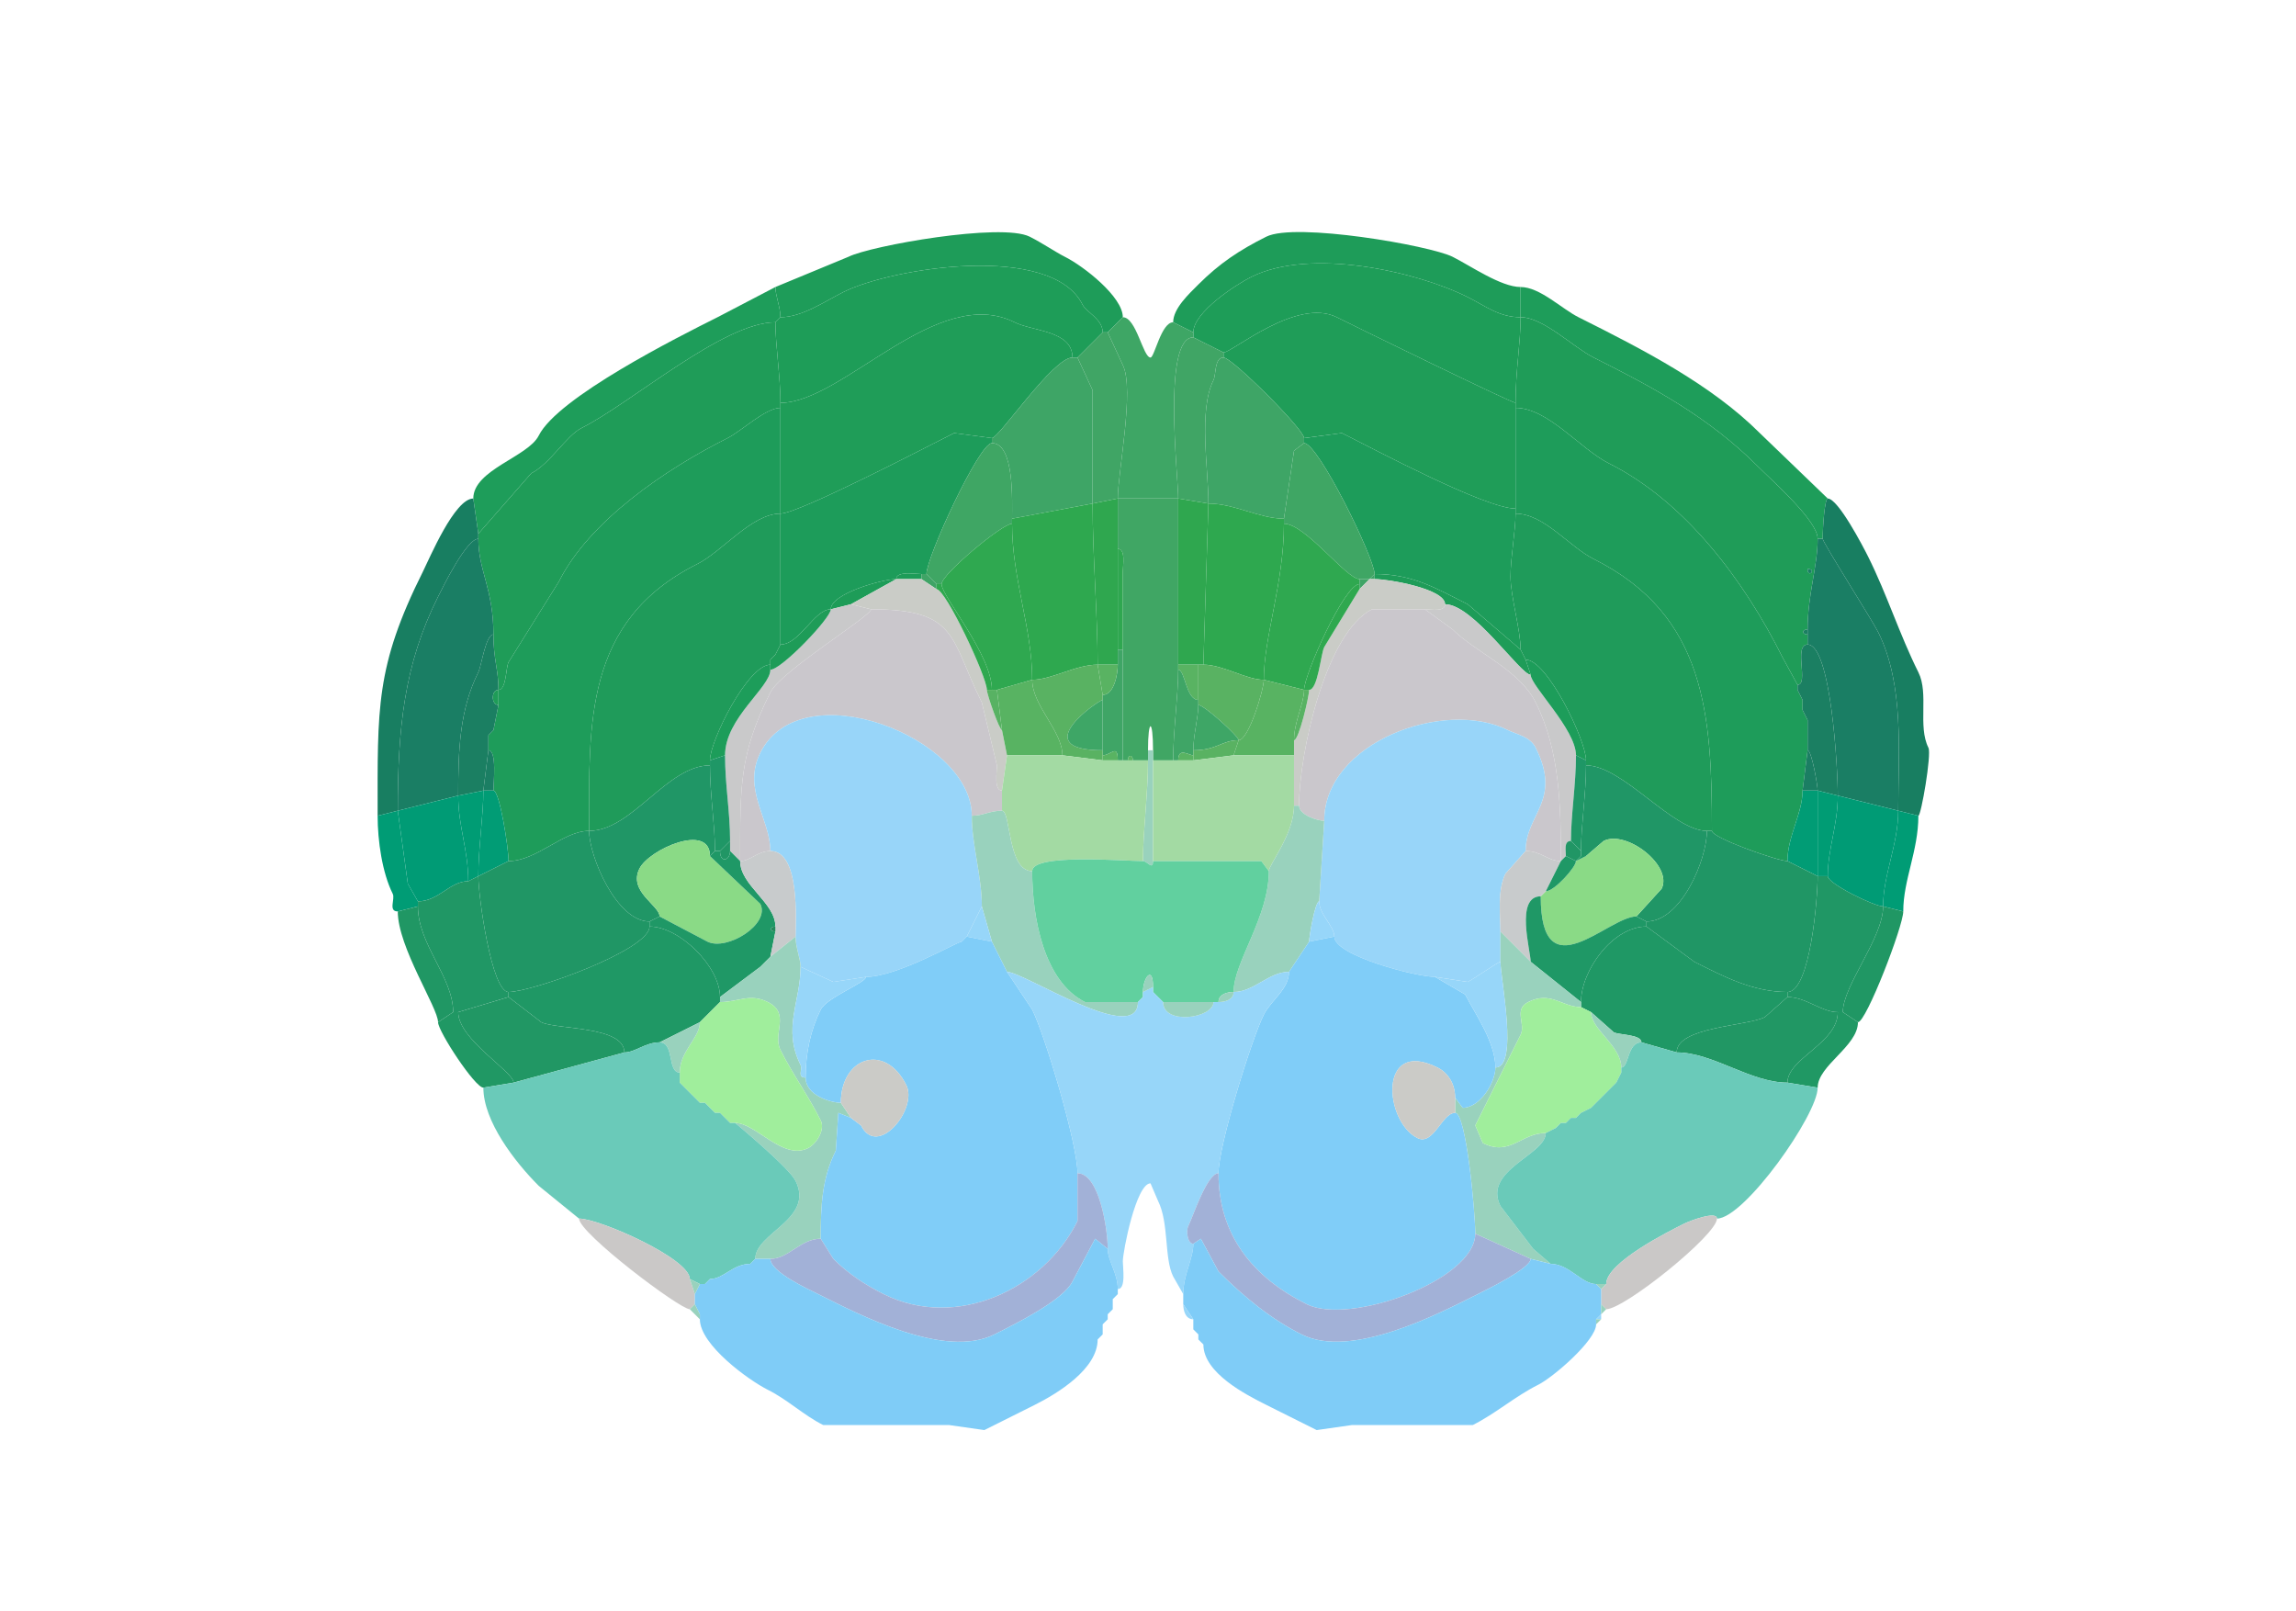 <svg xmlns="http://www.w3.org/2000/svg" viewBox="0 0 456 320"><path fill="#1E9C59" id="MOs1" d="M219 66h1l3-3c0-4.07-7.796-10.148-11.5-12-1.849-.924-4.52-2.76-7-4-5.633-2.816-31.579 1.79-36 4L154 57c0 1.728 1 3.991 1 6 4.299 0 8.834-3.167 12.5-5 9.681-4.84 41.324-9.853 47.5 2.5.755 1.51 4 2.863 4 5.5ZM233 64l4 2c0-4.012 8.533-9.516 11.5-11 11.694-5.847 32.719-1.14 43 4 3.528 1.764 6.235 4 10.5 4v-6c-3.897 0-10.025-4.263-13.5-6-4.523-2.261-31.239-6.88-37-4-5.377 2.688-9.325 5.325-13.5 9.5-1.939 1.939-5 4.777-5 7.5Z"/><path fill="#1E9D58" id="MOs2/3" d="M213 71h1l5-5c0-2.637-3.245-3.99-4-5.5-6.176-12.353-37.819-7.34-47.5-2.5-3.666 1.833-8.201 5-12.5 5l-1 1c0 4.594 1 10.74 1 16 12.353 0 31.109-23.695 46.5-16 3.644 1.822 11.5 1.631 11.5 7ZM243 70c1.722 0 14.524-10.988 22.5-7 3.598 1.8 34.647 17 35.5 17 0-6.376 1-11.85 1-17-4.265 0-6.972-2.236-10.5-4-10.281-5.14-31.306-9.847-43-4-2.967 1.484-11.5 6.988-11.5 11v1l6 3Z"/><path fill="#1E9D5A" id="MOp1" d="m94 99 1 7 10.5-12c3.714-1.857 6.991-7.496 10-9 9.764-4.882 28.13-21 38.5-21l1-1c0-2.009-1-4.272-1-6l-11.5 6c-7.928 3.964-31.713 15.926-35.5 23.5-2.12 4.24-13 6.786-13 12.5ZM361 107h1c0-2.528.426-8 1-8l-13.5-13c-9.614-9.614-23.216-16.608-36-23-3.324-1.662-7.687-6-11.5-6v6c4.516 0 10.49 5.995 14.5 8 11.747 5.873 22.867 11.867 32.5 21.5 3.238 3.238 12 10.929 12 14.5Z"/><path fill="#1F9C58" id="MOp2/3" d="m155 63-1 1 1-1Z"/><path fill="#1F9D58" id="MOs5" d="m197 87-7.5-1c-5.067 2.534-30.865 16-34.5 16V80c12.353 0 31.109-23.695 46.5-16 3.644 1.822 11.5 1.631 11.5 7-3.875 0-14.589 16-16 16Z"/><path fill="#3EA665" id="ACAd1" d="M222 99h12c0-4.475-3.176-32 3-32v-1l-4-2c-2.37 0-3.725 7-4.5 7-1.493 0-2.817-8-5.5-8l-3 3 3 6.5c2.365 4.73-1 21.43-1 26.5Z"/><path fill="#1F9D58" id="MOs5" d="m259 87 7.5-1c6.439 3.22 28.506 15 34.5 15V80c-.853 0-31.902-15.2-35.5-17-7.976-3.988-20.778 7-22.5 7v1c1.688 0 16 14.312 16 16Z"/><path fill="#1F9C58" id="MOp2/3" fill-rule="evenodd" d="M359 113c0 1.93 1.93 0 0 0m0 15c-2.848 0 .299 8-2 8l-3-5.5c-7.519-15.038-19.157-30.828-34.5-38.5-5.575-2.787-12.08-11-18.5-11v-1c0-6.376 1-11.85 1-17 4.516 0 10.49 5.995 14.5 8 11.747 5.873 22.867 11.867 32.5 21.5 3.238 3.238 12 10.929 12 14.5 0 5.518-2 11.087-2 18-1.186 0-1.186 1 0 1v2Z"/><path fill="#1F9C58" id="MOp2/3" d="M98 126c0 5.005 1 6.959 1 11 1.59 0 1.443-4.386 2-5.5l10-16c6.008-12.017 21.229-22.365 33.5-28.5 2.703-1.352 7.555-6 10.5-6v-1c0-5.26-1-11.406-1-16-10.37 0-28.736 16.118-38.5 21-3.009 1.504-6.286 7.143-10 9L95 106v1c0 6.296 3 9.95 3 19Z"/><path fill="#40A565" id="ACAd2/3" d="m222 99-5 1V77.5l-3-6.5 5-5h1l3 6.5c2.365 4.73-1 21.43-1 26.5ZM234 99l6 1c0-7.023-1.999-18.502 1-24.5.559-1.119.155-4.5 2-4.5v-1l-6-3c-6.176 0-3 27.525-3 32Z"/><path fill="#3EA566" id="ACAd5" d="m217 100-16 3c0-3.251.519-15-4-15v-1c1.411 0 12.125-16 16-16h1l3 6.5V100ZM240 100c5.173 0 10.136 3 15 3l2-13.5 2-1.5v-1c0-1.688-14.312-16-16-16-1.845 0-1.441 3.381-2 4.5-2.999 5.998-1 17.477-1 24.5Z"/><path fill="#1E9C5A" id="MOp5" d="M117 165c-5.158 0-10.419 6-16 6 0-2.693-1.78-14-3-14 0-1.49.735-8-1-8v-3l1-1 1-5v-3c1.59 0 1.443-4.386 2-5.5l10-16c6.008-12.017 21.229-22.365 33.5-28.5 2.703-1.352 7.555-6 10.5-6v21c-5.659 0-11.566 7.533-16.5 10-22.555 11.278-21.5 31.791-21.5 53ZM340 165c0 1.402 13.112 6 15 6 0-4.938 3-9.431 3-14l1-8v-6l-1-2v-2l-1-2v-1l-3-5.5c-7.519-15.038-19.157-30.828-34.5-38.5-5.575-2.787-12.08-11-18.5-11v21c5.63 0 10.679 6.59 15.5 9 22.318 11.159 23.5 30.947 23.5 54Z"/><path fill="#1D9C5A" id="MOs6a" d="M165 121c-3.298 0-6.191 7-10 7v-26c3.635 0 29.433-13.466 34.5-16l7.5 1v1c-2.539 0-13 22.662-13 26h-1c-1.235 0-5-.643-5 1-2.649 0-13 2.866-13 6ZM273 114c7.652 0 12.253 2.877 18.5 6l10.5 9c0-3.994-2-10.519-2-14.5 0-3.727 1-9.161 1-12.5v-1c-5.994 0-28.061-11.78-34.5-15l-7.5 1v1c2.829 0 14 22.941 14 26Z"/><path fill="#3FA664" id="ACAd6a" d="M186 116h1c0-1.942 12.036-12 14-12v-1c0-3.251.519-15-4-15-2.539 0-13 22.662-13 26l2 2ZM270 115h2l1-1c0-3.059-11.171-26-14-26l-2 1.5-2 13.5v1c4.228 0 12.404 11 15 11Z"/><path fill="#187E61" id="SSp-m1" d="m79 161-4 1c0-21.353-.475-29.55 9-48.5 1.294-2.587 6.287-14.5 10-14.5l1 7v1c-2.356 0-7.028 9.555-8 11.5-6.74 13.481-8 26.045-8 42.5Z"/><path fill="#2FA74F" id="PL2/3" d="M218 132h4V99l-5 1c0 10.581 1 22.09 1 32Z"/><path fill="#40A664" id="ACAv1" d="M229 151h4c0-5.915 1-12.755 1-18V99h-12v10c1.614 0 1 3.31 1 4.5V151h1c0-1.186 1-1.186 1 0h3v-2c0-6.362 1-6.362 1 0v2Z"/><path fill="#2FA74F" id="PL2/3" d="M238 132h1l1-32-6-1v33h4Z"/><path fill="#187E61" id="SSp-m1" d="m377 161 4 1c.549 0 2.646-12.209 2-13.5-2.163-4.325.13-10.741-2-15-3.731-7.463-6.227-15.454-10-23-.941-1.882-5.931-11.5-8-11.5-.574 0-1 5.472-1 8 0 .7 9.872 16.244 11 18.5 5.254 10.509 4 23.885 4 35.5Z"/><path fill="#2EA84F" id="PL5" d="M218 132c-4.358 0-9.138 3-13 3 0-10.251-4-20.01-4-31v-1l16-3c0 10.581 1 22.09 1 32ZM239 132c3.862 0 8.51 3 12 3 0-8.526 4-19.239 4-31v-1c-4.864 0-9.827-3-15-3l-1 32Z"/><path fill="#1F9B5A" id="MOp6a" d="M141 152c-8.514 0-15.488 13-24 13 0-21.209-1.055-41.722 21.5-53 4.934-2.467 10.841-10 16.5-10v26l-1 2-1 1v1c-4.449 0-12 15.11-12 19v1ZM339 165h1c0-23.053-1.182-42.841-23.5-54-4.821-2.41-9.87-9-15.5-9 0 3.339-1 8.773-1 12.5 0 3.981 2 10.506 2 14.5l1 2c4.265 0 12 16.022 12 20v1c7.3 0 17.2 13 24 13Z"/><path fill="#2FA850" id="PL6a" d="M197 137h1l7-2c0-10.251-4-20.01-4-31-1.964 0-14 10.058-14 12 0 2.427 10 14.019 10 21ZM251 135l8 2c0-2.955 8.014-21 11-21v-1c-2.596 0-10.772-11-15-11 0 11.761-4 22.474-4 31Z"/><path fill="#1A7E64" id="SSp-m2/3" d="m91 158-12 3c0-16.455 1.26-29.019 8-42.5.972-1.945 5.644-11.5 8-11.5 0 6.296 3 9.95 3 19-1.55 0-2.364 6.228-3 7.5-3.716 7.432-4 15.468-4 24.5ZM365 158l12 3c0-11.615 1.254-24.991-4-35.5-1.128-2.256-11-17.8-11-18.5h-1c0 5.518-2 11.087-2 18v3c4.636 0 6 24.518 6 30Z"/><path fill="#2FA750" id="PL1" d="M222 129h1v-15.5c0-1.19.614-4.5-1-4.5v20Z"/><path fill="#1A7E64" id="SSp-m2/3" d="M359 113c0 1.93 1.93 0 0 0Z"/><path fill="#1E9C58" id="MOs6b" d="M178 115h5v-1c-1.235 0-5-.643-5 1Z"/><path fill="#3FA466" id="ACAd6b" d="M186 116v1l-3-2v-1h1l2 2ZM272 115h1v-1l-1 1Z"/><path fill="#1E9C58" id="MOs6b" d="m303 131 1 3c-2.042 0-11.418-14-17-14 0-3.085-11.313-5-14-5v-1c7.652 0 12.253 2.877 18.5 6l10.5 9 1 2ZM169 120l-4 1c0-3.134 10.351-6 13-6l-9 5Z"/><path fill="#CACCC7" id="cing" d="m200 150-1 7c-1.643 0-1-3.765-1-5l-3-12.5c-6.377-12.753-4.632-18.5-22-18.5l-4-1 9-5h5l3 2c1.825 0 10 17.439 10 20 0 .922 2.496 8 3 8l1 5Z"/><path fill="#3FA466" id="ACAd6b" d="M270 116v1l2-2h-2v1Z"/><path fill="#CACCC7" id="cing" d="M257 160h1c0-10.351 5.294-34.397 14.5-39H283c1.145 0 4 .579 4-1 0-3.085-11.313-5-14-5h-1l-2 2-7 11.5c-.699 1.397-1.242 8.5-3 8.5 0 1.35-2.04 10-3 10v13Z"/><path fill="#2FA84F" id="PL6b" d="M196 137h1c0-6.981-10-18.573-10-21h-1v1c1.825 0 10 17.439 10 20ZM259 137h1c1.758 0 2.301-7.103 3-8.5l7-11.5v-1c-2.986 0-11 18.045-11 21Z"/><path fill="#C9C9CA" id="scwm" d="m145 169 2 2c0-14.869-.206-21.089 6-33.5 2.135-4.27 20-15.123 20-16.5l-4-1-4 1c0 1.767-9.808 12-12 12 0 3.526-9 9.587-9 17 0 5.972 1 11.193 1 17v2ZM311 170l-1 1c0-10.892-.187-21.873-5-31.5-3.248-6.495-11.971-9.971-16.5-14.5l-5.5-4c1.145 0 4 .579 4-1 5.582 0 14.958 14 17 14 0 2.159 9 10.865 9 16 0 5.789-1 11.78-1 17-1.473 0-1 1.952-1 3Z"/><path fill="#1E9C58" id="MOs6b" d="M153 132v1c2.192 0 12-10.233 12-12-3.298 0-6.191 7-10 7l-1 2-1 1v1Z"/><path fill="#CAC7CC" id="fa" d="M153 169c-2.483 0-4.026 2-6 2 0-14.869-.206-21.089 6-33.5 2.135-4.27 20-15.123 20-16.5 17.368 0 15.623 5.747 22 18.5l3 12.5c0 1.235-.643 5 1 5v4c-2.486 0-3.725 1-6 1 0-15.505-33.825-28.85-42-12.5-3.612 7.223 2 13.229 2 19.5ZM303 169c3.066 0 4.417 2 7 2 0-10.892-.187-21.873-5-31.5-3.248-6.495-11.971-9.971-16.5-14.5l-5.5-4h-10.5c-9.206 4.603-14.5 28.649-14.5 39 0 1.803 3.592 3 5 3 0-15.551 23.846-24.327 36.5-18 1.75.875 4.375 1.25 5.5 3.5 5.272 10.543-2 13.108-2 20.5Z"/><path fill="#1B7F62" id="SSp-m4" d="M359 125c-1.186 0-1.186 1 0 1v-1ZM96 157l-5 1c0-9.032.284-17.068 4-24.5.636-1.272 1.45-7.5 3-7.5 0 5.005 1 6.959 1 11-1.486 0-1.486 3 0 3l-1 5-1 1v3l-1 8ZM361 157l4 1c0-5.482-1.364-30-6-30-2.848 0 .299 8-2 8v1l1 2v2l1 2v6c.816 0 2 7.019 2 8Z"/><path fill="#3FA566" id="ACAv2/3" d="M222 151h1v-22h-1v3c0 1.738-.686 6-3 6v12c1.658 0 3-2.382 3 1Z"/><path fill="#1D9D5A" id="MOp6b" d="m154 130-1 1 1-1ZM313 150l2 1c0-3.978-7.735-20-12-20l1 3c0 2.159 9 10.865 9 16ZM144 150l-3 1c0-3.89 7.551-19 12-19v1c0 3.526-9 9.587-9 17Z"/><path fill="#59B262" id="ILA5" d="M219 150v1l-8-1c0-4.875-6-9.847-6-15 3.862 0 8.642-3 13-3l1 6v1c-.723 0-15.337 10 0 10v1Z"/><path fill="#59B362" id="ILA2/3" d="M222 132c0 1.738-.686 6-3 6l-1-6h4ZM234 133c1.368 0 1.536 6 4 6v-7h-4v1Z"/><path fill="#59B262" id="ILA5" d="M238 140c1.156 0 8 6.229 8 7 1.977 0 5-9.992 5-12-3.49 0-8.138-3-12-3h-1v8Z"/><path fill="#3FA566" id="ACAv2/3" d="M233 151h1c0-2.681 2.078-1 3-1v-1c0-3.013 1-6.611 1-9v-1c-2.464 0-2.632-6-4-6 0 5.245-1 12.085-1 18Z"/><path fill="#58B362" id="ILA6a" d="M200 150h11c0-4.875-6-9.847-6-15l-7 2 1 8 1 5ZM245 150h12v-3c0-3.702 2-7.27 2-10l-8-2c0 2.008-3.023 12-5 12l-1 3Z"/><path fill="#1F9C58" id="MOp2/3" d="M99 137c-1.486 0-1.486 3 0 3v-3Z"/><path fill="#58B263" id="ILA6b" d="m198 137 1 8c-.504 0-3-7.078-3-8h2ZM260 137c0 1.35-2.04 10-3 10 0-3.702 2-7.27 2-10h1Z"/><path fill="#1F9C58" id="MOp2/3" d="m357 137 1 2-1-2Z"/><path fill="#3EA666" id="ACAv5" d="M219 139c-.723 0-15.337 10 0 10v-10ZM246 147c-3.297 0-4.339 2-9 2 0-3.013 1-6.611 1-9 1.156 0 8 6.229 8 7Z"/><path fill="#1F9C58" id="MOp2/3" d="m358 141 1 2-1-2Z"/><path fill="#98D5F9" id="CP" d="m159 192 6.5 3 6.5-1c6.22 0 18.137-7 19-7l1-1 3-6c0-5.969-2-12.363-2-18 0-15.505-33.825-28.85-42-12.5-3.612 7.223 2 13.229 2 19.5 5.975 0 5 14.093 5 17 0 2.124 1 4.436 1 6ZM298 191c-.427 0-5.19 3.345-6.5 4l-6.5-1c-3.583 0-20-4.18-20-8 0-2.087-3-4.393-3-7l1-16c0-15.551 23.846-24.327 36.5-18 1.75.875 4.375 1.25 5.5 3.5 5.272 10.543-2 13.108-2 20.5l-4 4.5c-1.683 3.367-1 8.547-1 11.5v6Z"/><path fill="#1B7E63" id="SSp-m5" d="m98 145-1 1 1-1Z"/><path fill="#59B262" id="ILA5" d="m245 150-8 1v-2c4.661 0 5.703-2 9-2l-1 3Z"/><path fill="#1B7E63" id="SSp-m5" d="M96 157h2c0-1.49.735-8-1-8l-1 8Z"/><path fill="#59B362" id="ILA2/3" d="M219 151h3c0-3.382-1.342-1-3-1v1Z"/><path fill="#99D2BD" id="OLF" d="M227 171c.839 0 2 1.93 2 0v-22h-1v2c0 6.642-1 14.002-1 20Z"/><path fill="#59B362" id="ILA2/3" d="M234 151h3v-1c-.922 0-3-1.681-3 1Z"/><path fill="#1B7E63" id="SSp-m5" d="M358 157h3c0-.981-1.184-8-2-8l-1 8Z"/><path fill="#1F9766" id="AId6b" d="M142 169h1l2-2c0-5.807-1-11.028-1-17l-3 1v1c0 5.789 1 11.78 1 17Z"/><path fill="#A3DAA3" id="DP" d="M227 171c-3.823 0-22-1.567-22 2-4.938 0-4.212-12-6-12v-4l1-7h11l8 1h9c0 6.642-1 14.002-1 20Z"/><path fill="#59B263" id="ILA1" d="M224 151h1c0-1.186-1-1.186-1 0Z"/><path fill="#A3DAA3" id="DP" d="M229 171h21.5l1.5 2c0-1.295 5-7.357 5-13v-10h-12l-8 1h-8v20Z"/><path fill="#1F9766" id="AId6b" d="m312 167 2 2c0-5.046 1-11.325 1-17v-1l-2-1c0 5.789-1 11.78-1 17Z"/><path fill="#209666" id="AId6a" d="m131 182-2 1c-6.565 0-12-12.966-12-18 8.512 0 15.486-13 24-13 0 5.789 1 11.78 1 17l-1 1c0-6.687-12.081-1.337-14 2.5-2.278 4.556 4 7.293 4 9.5ZM325 182l2 1c6.84 0 12-12.223 12-18-6.8 0-16.7-13-24-13 0 5.675-1 11.954-1 17v1h1l3.5-3c4.507-2.253 13.785 4.93 11.5 9.5l-5 5.5Z"/><path fill="#009C74" id="GU4" d="m95 174-2 1c0-6.265-2-10.944-2-17l5-1c0 5.046-1 11.325-1 17Z"/><path fill="#019C75" id="GU5" d="m101 171-6 3c0-5.675 1-11.954 1-17h2c1.22 0 3 11.307 3 14ZM355 171l6 3v-17h-3c0 4.569-3 9.062-3 14Z"/><path fill="#009C74" id="GU4" d="M361 174h2c0-5.348 2-10.12 2-16l-4-1v17Z"/><path fill="#009B75" id="GU2/3" d="M93 175c-3.657 0-5.884 4-10 4l-2-3.5-2-14.5 12-3c0 6.056 2 10.735 2 17ZM363 174c0 1.474 9.236 6 11 6 0-6.337 3-12.245 3-19l-12-3c0 5.88-2 10.652-2 16Z"/><path fill="#99D2BD" id="OLF" d="M256 193c-4.001 0-6.961 4-11 4 0-5.911 7-14.837 7-24 0-1.295 5-7.357 5-13h1c0 1.803 3.592 3 5 3l-1 16c-.816 0-2 7.019-2 8l-4 6Z"/><path fill="#009C75" id="GU1" d="m83 180-4 1c-1.951 0-.477-2.454-1-3.5-2.095-4.19-3-10.548-3-15.5l4-1 2 14.5 2 3.5v1Z"/><path fill="#99D2BD" id="OLF" d="M200 193c3.305 0 26 14.875 26 6h-10.5c-8.129-4.065-10.5-16.616-10.5-26-4.938 0-4.212-12-6-12-2.486 0-3.725 1-6 1 0 5.637 2 12.031 2 18l2 7 3 6Z"/><path fill="#009C75" id="GU1" d="m374 180 4 1c0-6.31 3-11.988 3-19l-4-1c0 6.755-3 12.663-3 19Z"/><path fill="#209665" id="AId5" d="M129 184c0 4.689-23.346 13-28 13-3.384 0-6-19.057-6-23l6-3c5.581 0 10.842-6 16-6 0 5.034 5.435 18 12 18v1ZM327 184l9.5 7c5.733 2.867 11.586 6 18.5 6 4.537 0 6-18.702 6-23l-6-3c-1.888 0-15-4.598-15-6h-1c0 5.777-5.16 18-12 18v1Z"/><path fill="#8ADA86" id="CLA" d="m141 170 10 9.5c2.038 4.075-6.673 9.413-10.5 7.5l-9.5-5c0-2.207-6.278-4.944-4-9.5 1.919-3.837 14-9.187 14-2.5Z"/><path fill="#219665" id="AIv6b" d="M143 169c0 2.488 2 1.919 2 0v-2l-2 2ZM314 170l-1 1-2-1c0-1.048-.473-3 1-3l2 2v1Z"/><path fill="#8ADA86" id="CLA" d="M306 178c0 19.241 13.39 4 19 4l5-5.5c2.285-4.57-6.993-11.753-11.5-9.5l-3.5 3-2 1c0 1.198-4.298 6-6 6l-1 1Z"/><path fill="#1F9866" id="AIv6a" d="m151 192-8 6c0-6.092-8.113-14-14-14v-1l2-1 9.5 5c3.827 1.913 12.538-3.425 10.5-7.5l-10-9.5 1-1h1c0 2.488 2 1.919 2 0l2 2c0 4.846 7 8.245 7 13-1.186 0-1.186 1 0 1l-1 5-1 1-1 1Z"/><path fill="#C8CBCC" id="ec" d="m158 186-5 4 1-5v-1c0-4.755-7-8.154-7-13 1.974 0 3.517-2 6-2 5.975 0 5 14.093 5 17ZM298 185l6 6c0-2.171-3.141-13 2-13l1-1 3-6c-2.583 0-3.934-2-7-2l-4 4.5c-1.683 3.367-1 8.547-1 11.5Z"/><path fill="#1F9866" id="AIv6a" d="M313 171c0 1.198-4.298 6-6 6l3-6 1-1 2 1ZM315 170l-2 1 1-1h1Z"/><path fill="#61D09F" id="TTd" d="M241 199h1c0-1.577 1.762-2 3-2 0-5.911 7-14.837 7-24l-1.5-2H229c0 1.93-1.161 0-2 0-3.823 0-22-1.567-22 2 0 9.384 2.371 21.935 10.5 26H226l1-1v-1c0-2.868 2-5.427 2-1v1l1 1 1 1h10Z"/><path fill="#209765" id="AId2/3" d="M90 201h1l10-3v-1c-3.384 0-6-19.057-6-23l-2 1c-3.657 0-5.884 4-10 4v1c0 7.552 7 14.058 7 21ZM365 201h1c0-5.291 8-14.707 8-21-1.764 0-11-4.526-11-6h-2c0 4.298-1.463 23-6 23v1c3.679 0 6.731 3 10 3Z"/><path fill="#1F9866" id="AIv6a" d="m307 177-1 1 1-1ZM304 191l10 8c0-6.253 6.278-15 13-15v-1l-2-1c-5.61 0-19 15.241-19-4-5.141 0-2 10.829-2 13Z"/><path fill="#97D6F9" id="STR" d="m265 186-5 1c0-.981 1.184-8 2-8 0 2.607 3 4.913 3 7Z"/><path fill="#209764" id="AId1" d="m90 201-3 2c0-2.864-8-14.898-8-22l4-1c0 7.552 7 14.058 7 21Z"/><path fill="#97D6F9" id="STR" d="m192 186 5 1-2-7-3 6Z"/><path fill="#209764" id="AId1" d="m366 201 3 2c1.642 0 9-19.095 9-22l-4-1c0 6.293-8 15.709-8 21Z"/><path fill="#1F9865" id="AIv5" d="M131 207c-2.833 0-4.84 2-7 2 0-5.294-13.511-4.506-16.5-6l-6.5-5v-1c4.654 0 28-8.311 28-13 5.887 0 14 7.908 14 14v1l-1 1-1 1-2 2-8 4Z"/><path fill="#24895D" id="ORBl6a" d="M154 184c-1.186 0-1.186 1 0 1v-1Z"/><path fill="#1F9865" id="AIv5" d="m326 207 7 2c0-5.072 13.911-5.205 17.5-7l4.5-4v-1c-6.914 0-12.767-3.133-18.5-6l-9.5-7c-6.722 0-13 8.747-13 15v1l2 1 4.5 4c1.114.557 5.5.41 5.5 2Z"/><path fill="#99D2BD" id="OLF" d="m304 250 4 1-3.5-3-6.5-8.5c-3.567-7.135 9-10.14 9-14.5-4.885 0-7.074 4.713-12.5 2l-1.5-3.5 9-18c1.066-2.132-1.448-5.026 1.5-6.5 4.535-2.267 6.705 1 10.5 1v-1l-10-8-6-6v6c0 3.276 3.661 21-1 21 0 2.977-3.048 8-6.5 8l-1.5-2v3c2.232 0 4 19.94 4 24l11 5ZM150 250h3c3.63 0 5.974-4 10-4 0-6.706.248-11.996 3-17.5l.5-7.5 2.5 1-2-3c-1.842 0-7-1.396-7-5-1.765 0-.541-1.581-1-2.5-3.649-7.298 0-12.502 0-19.5 0-1.564-1-3.876-1-6l-5 4-1 1-1 1-8 6v1c3.695 0 5.887-1.807 9.5 0 4.573 2.287.871 6.242 2.5 9.5 2.403 4.807 5.545 9.091 8 14 .937 1.875-.879 4.69-2.5 5.5-5.028 2.514-10.337-5-14.5-5 0 .009 10.645 8.79 12 11.5 3.815 7.63-8 10.287-8 15.5Z"/><path fill="#97D6F9" id="STR" d="m192 186-1 1 1-1Z"/><path fill="#80CDF8" id="ACB" d="M214 233v9.5c-6.814 13.628-24.115 21.692-38.5 14.5-3.579-1.789-6.984-3.984-10-7l-2.5-4c0-6.706.248-11.996 3-17.5l.5-7.5 2.5 1 2 1.5c3.295 6.591 11.342-3.316 9-8-4.265-8.53-13-5.526-13 3.5-1.842 0-7-1.396-7-5 0-4.895.989-9.479 3-13.5 1.206-2.412 9-5.356 9-6.5 6.22 0 18.137-7 19-7l1-1 5 1 3 6 5 7.5c2.525 5.051 9 26.614 9 32.5ZM242 233c0 12.321 6.847 20.673 17.5 26 8.563 4.282 33.5-4.809 33.5-14 0-4.06-1.768-24-4-24-2.607 0-4.3 6.6-7.5 5-6.6-3.3-7.844-19.922 4-14 2.045 1.022 3.5 3.189 3.5 6l1.5 2c3.452 0 6.5-5.023 6.5-8 0-5.104-4.197-10.894-6-14.5l-6-3.5c-3.583 0-20-4.18-20-8l-5 1-4 6c0 3.445-3.568 5.636-5 8.5-2.453 4.905-9 26.047-9 31.5Z"/><path fill="#C8CBCC" id="ec" d="m153 190-1 1 1-1ZM152 191l-1 1 1-1Z"/><path fill="#97D6F9" id="STR" d="m285 194 6 3.5c1.803 3.606 6 9.396 6 14.5 4.661 0 1-17.724 1-21-.427 0-5.19 3.345-6.5 4l-6.5-1ZM172 194c0 1.144-7.794 4.088-9 6.5-2.011 4.021-3 8.605-3 13.5-1.765 0-.541-1.581-1-2.5-3.649-7.298 0-12.502 0-19.5l6.5 3 6.5-1ZM222 256c1.665 0 1-4.222 1-5.5 0-1.981 2.656-15.5 5.5-15.5l1.5 3.5c2.187 4.374 1.203 11.406 3 15l2 3.5c0-3.876 2-6.996 2-10-1.156 0-1.472-2.555-1-3.5.905-1.809 3.72-10.5 6-10.5 0-5.453 6.547-26.595 9-31.5 1.432-2.864 5-5.055 5-8.5-4.001 0-6.961 4-11 4 0 1.577-1.762 2-3 2h-1c0 3.218-10 4.655-10 0l-1-1-1-1v-1l-2 1v1l-1 1c0 8.875-22.695-6-26-6l5 7.5c2.525 5.051 9 26.614 9 32.5 4.298 0 6 11.031 6 15 0 2.338 2 4.862 2 8Z"/><path fill="#99D2BD" id="OLF" d="m229 196-2 1c0-2.868 2-5.427 2-1ZM229 197l1 1-1-1ZM245 197c-1.238 0-3 .423-3 2 1.238 0 3-.423 3-2Z"/><path fill="#219764" id="AIv2/3" d="m124 209-22 6c0-2.201-11-8.573-11-14l10-3 6.5 5c2.989 1.494 16.5.706 16.5 6Z"/><path fill="#A0EE9C" id="EPd" d="M145 223h1c4.163 0 9.472 7.514 14.5 5 1.621-.81 3.437-3.625 2.5-5.5-2.455-4.909-5.597-9.193-8-14-1.629-3.258 2.073-7.213-2.5-9.5-3.613-1.807-5.805 0-9.5 0l-1 1-1 1-2 2c0 3.115-4 5.701-4 10v2l4 4h1l2 2h1l2 2Z"/><path fill="#99D2BD" id="OLF" d="m227 198-1 1 1-1Z"/><path fill="#A0EE9C" id="EPd" d="m309 224-2 1c-4.885 0-7.074 4.713-12.5 2l-1.5-3.5 9-18c1.066-2.132-1.448-5.026 1.5-6.5 4.535-2.267 6.705 1 10.5 1l2 1c0 3.439 6 6.675 6 11v1l-1 2-1 1-1 1-1 1-1 1-1 1-2 1-1 1h-1l-1 1h-1l-1 1Z"/><path fill="#219764" id="AIv2/3" d="M333 209c7.169 0 14.629 6 22 6 0-4.827 10-7.817 10-14-3.269 0-6.321-3-10-3l-4.5 4c-3.589 1.795-17.5 1.928-17.5 7Z"/><path fill="#99D2BD" id="OLF" d="m143 199-1 1 1-1ZM231 199h10c0 3.218-10 4.655-10 0ZM142 200l-1 1 1-1Z"/><path fill="#209864" id="AIv1" d="m102 215-6 1c-1.659 0-9-11.178-9-13l3-2h1c0 5.427 11 11.799 11 14Z"/><path fill="#99D2BD" id="OLF" d="M326 207c-2.854 0-2.448 5-4 5 0-4.325-6-7.561-6-11l4.5 4c1.114.557 5.5.41 5.5 2Z"/><path fill="#209864" id="AIv1" d="m355 215 6 1c0-4.418 8-8.219 8-13l-3-2h-1c0 6.183-10 9.173-10 14Z"/><path fill="#99D2BD" id="OLF" d="M131 207c3.004 0 1.483 6 4 6 0-4.299 4-6.885 4-10l-8 4Z"/><path fill="#6ACAB9" id="PIR" d="M139 255h1l1-1c2.722 0 4.53-3 8-3l1-1c0-5.213 11.815-7.87 8-15.5-1.355-2.71-12-11.491-12-11.5h-1l-2-2h-1l-2-2h-1l-4-4v-2c-2.517 0-.996-6-4-6-2.833 0-4.84 2-7 2l-22 6-6 1c0 6.646 6.216 14.716 11 19.5l8 6.5c4.037 0 22 7.94 22 12l2 1ZM317 255h2c0-4.283 12.587-10.544 15.5-12 1.115-.558 6.5-2.598 6.5-1 5.426 0 20-20.631 20-26l-6-1c-7.371 0-14.831-6-22-6l-7-2c-2.854 0-2.448 5-4 5v1l-1 2-1 1-1 1-1 1-1 1-1 1-2 1-1 1h-1l-1 1h-1l-1 1-2 1c0 4.36-12.567 7.365-9 14.5l6.5 8.5 3.5 3c3.65 0 6.136 4 9 4Z"/><path fill="#CBCBC7" id="aco" d="m167 219 2 3 2 1.5c3.295 6.591 11.342-3.316 9-8-4.265-8.53-13-5.526-13 3.5ZM289 218v3c-2.607 0-4.3 6.6-7.5 5-6.6-3.3-7.844-19.922 4-14 2.045 1.022 3.5 3.189 3.5 6Z"/><path fill="#99D2BD" id="OLF" d="m322 213-1 2 1-2ZM135 215l4 4-4-4ZM321 215l-1 1 1-1ZM320 216l-1 1 1-1ZM319 217l-1 1 1-1ZM318 218l-1 1 1-1ZM140 219l2 2-2-2ZM317 219l-1 1 1-1ZM143 221l2 2-2-2ZM314 221l-1 1 1-1ZM312 222l-1 1 1-1ZM310 223l-1 1 1-1ZM309 224l-2 1 2-1Z"/><path fill="#A2B1D7" id="SI" d="m220 248-2.5-2-4.5 8.5c-1.871 3.741-11.373 8.436-15.5 10.5-9.923 4.961-26.912-3.956-35-8-1.83-.915-9.5-4.398-9.5-7 3.63 0 5.974-4 10-4l2.5 4c3.016 3.016 6.421 5.211 10 7 14.385 7.192 31.686-.872 38.5-14.5V233c4.298 0 6 11.031 6 15ZM237 247l1.5-1 3.5 6.5c5.147 5.147 10.472 9.486 16.5 12.5 9.872 4.936 26.993-3.996 35-8 1.708-.854 10.5-5.142 10.5-7l-11-5c0 9.191-24.937 18.282-33.5 14-10.653-5.327-17.5-13.679-17.5-26-2.28 0-5.095 8.691-6 10.5-.472.945-.156 3.5 1 3.5Z"/><path fill="#CAC8C7" id="lot" d="m138 259-1 1c-2.009 0-22-15.118-22-18 4.037 0 22 7.94 22 12l1 3v2ZM318 259l1 1c3.598 0 22-14.766 22-18 0-1.598-5.385.442-6.5 1-2.913 1.456-15.5 7.717-15.5 12l-1 1v3Z"/><path fill="#7FCCF7" id="OT" d="m219 265-1 1c0 5.862-7.963 10.731-12.5 13l-10 5-7-1h-25c-3.893-1.946-7.025-5.013-11-7-3.83-1.915-13.5-8.94-13.5-14v-1l-1-2v-2l1-2h1l1-1c2.722 0 4.53-3 8-3l1-1h3c0 2.602 7.67 6.085 9.5 7 8.088 4.044 25.077 12.961 35 8 4.127-2.064 13.629-6.759 15.5-10.5l4.5-8.5 2.5 2c0 2.338 2 4.862 2 8v1l-1 1v2l-1 1v1l-1 1v2ZM238 266l1 1c0 5.659 8.469 9.984 12.5 12l10 5 7-1h24c4.545-2.273 8.385-5.692 13-8 2.989-1.494 11.5-8.838 11.5-12v-1l1-1v-5l-1-1c-2.864 0-5.35-4-9-4l-4-1c0 1.858-8.792 6.146-10.5 7-8.007 4.004-25.128 12.936-35 8-6.028-3.014-11.353-7.353-16.5-12.5l-3.5-6.5-1.5 1c0 3.004-2 6.124-2 10v2l2 3v2l1 1v1Z"/><path fill="#99D2BD" id="OLF" d="m150 250-1 1 1-1ZM139 255l-1 2-1-3 2 1ZM141 254l-1 1 1-1ZM319 255l-1 1-1-1h2Z"/><path fill="#97D6F9" id="STR" d="m222 257-1 1 1-1Z"/><path fill="#99D2BD" id="OLF" d="M139 261v1l-2-2 1-1 1 2Z"/><path fill="#97D6F9" id="STR" d="m138 259 1 2-1-2ZM235 259l2 3c-1.577 0-2-1.762-2-3Z"/><path fill="#99D2BD" id="OLF" d="m319 260-1 1v-2l1 1Z"/><path fill="#97D6F9" id="STR" d="m221 260-1 1 1-1ZM317 262h1v-1l-1 1ZM220 262l-1 1 1-1Z"/><path fill="#99D2BD" id="OLF" d="m318 262-1 1v-1h1Z"/><path fill="#97D6F9" id="STR" d="m237 264 1 1-1-1ZM219 265l-1 1 1-1ZM238 266l1 1-1-1Z"/></svg>